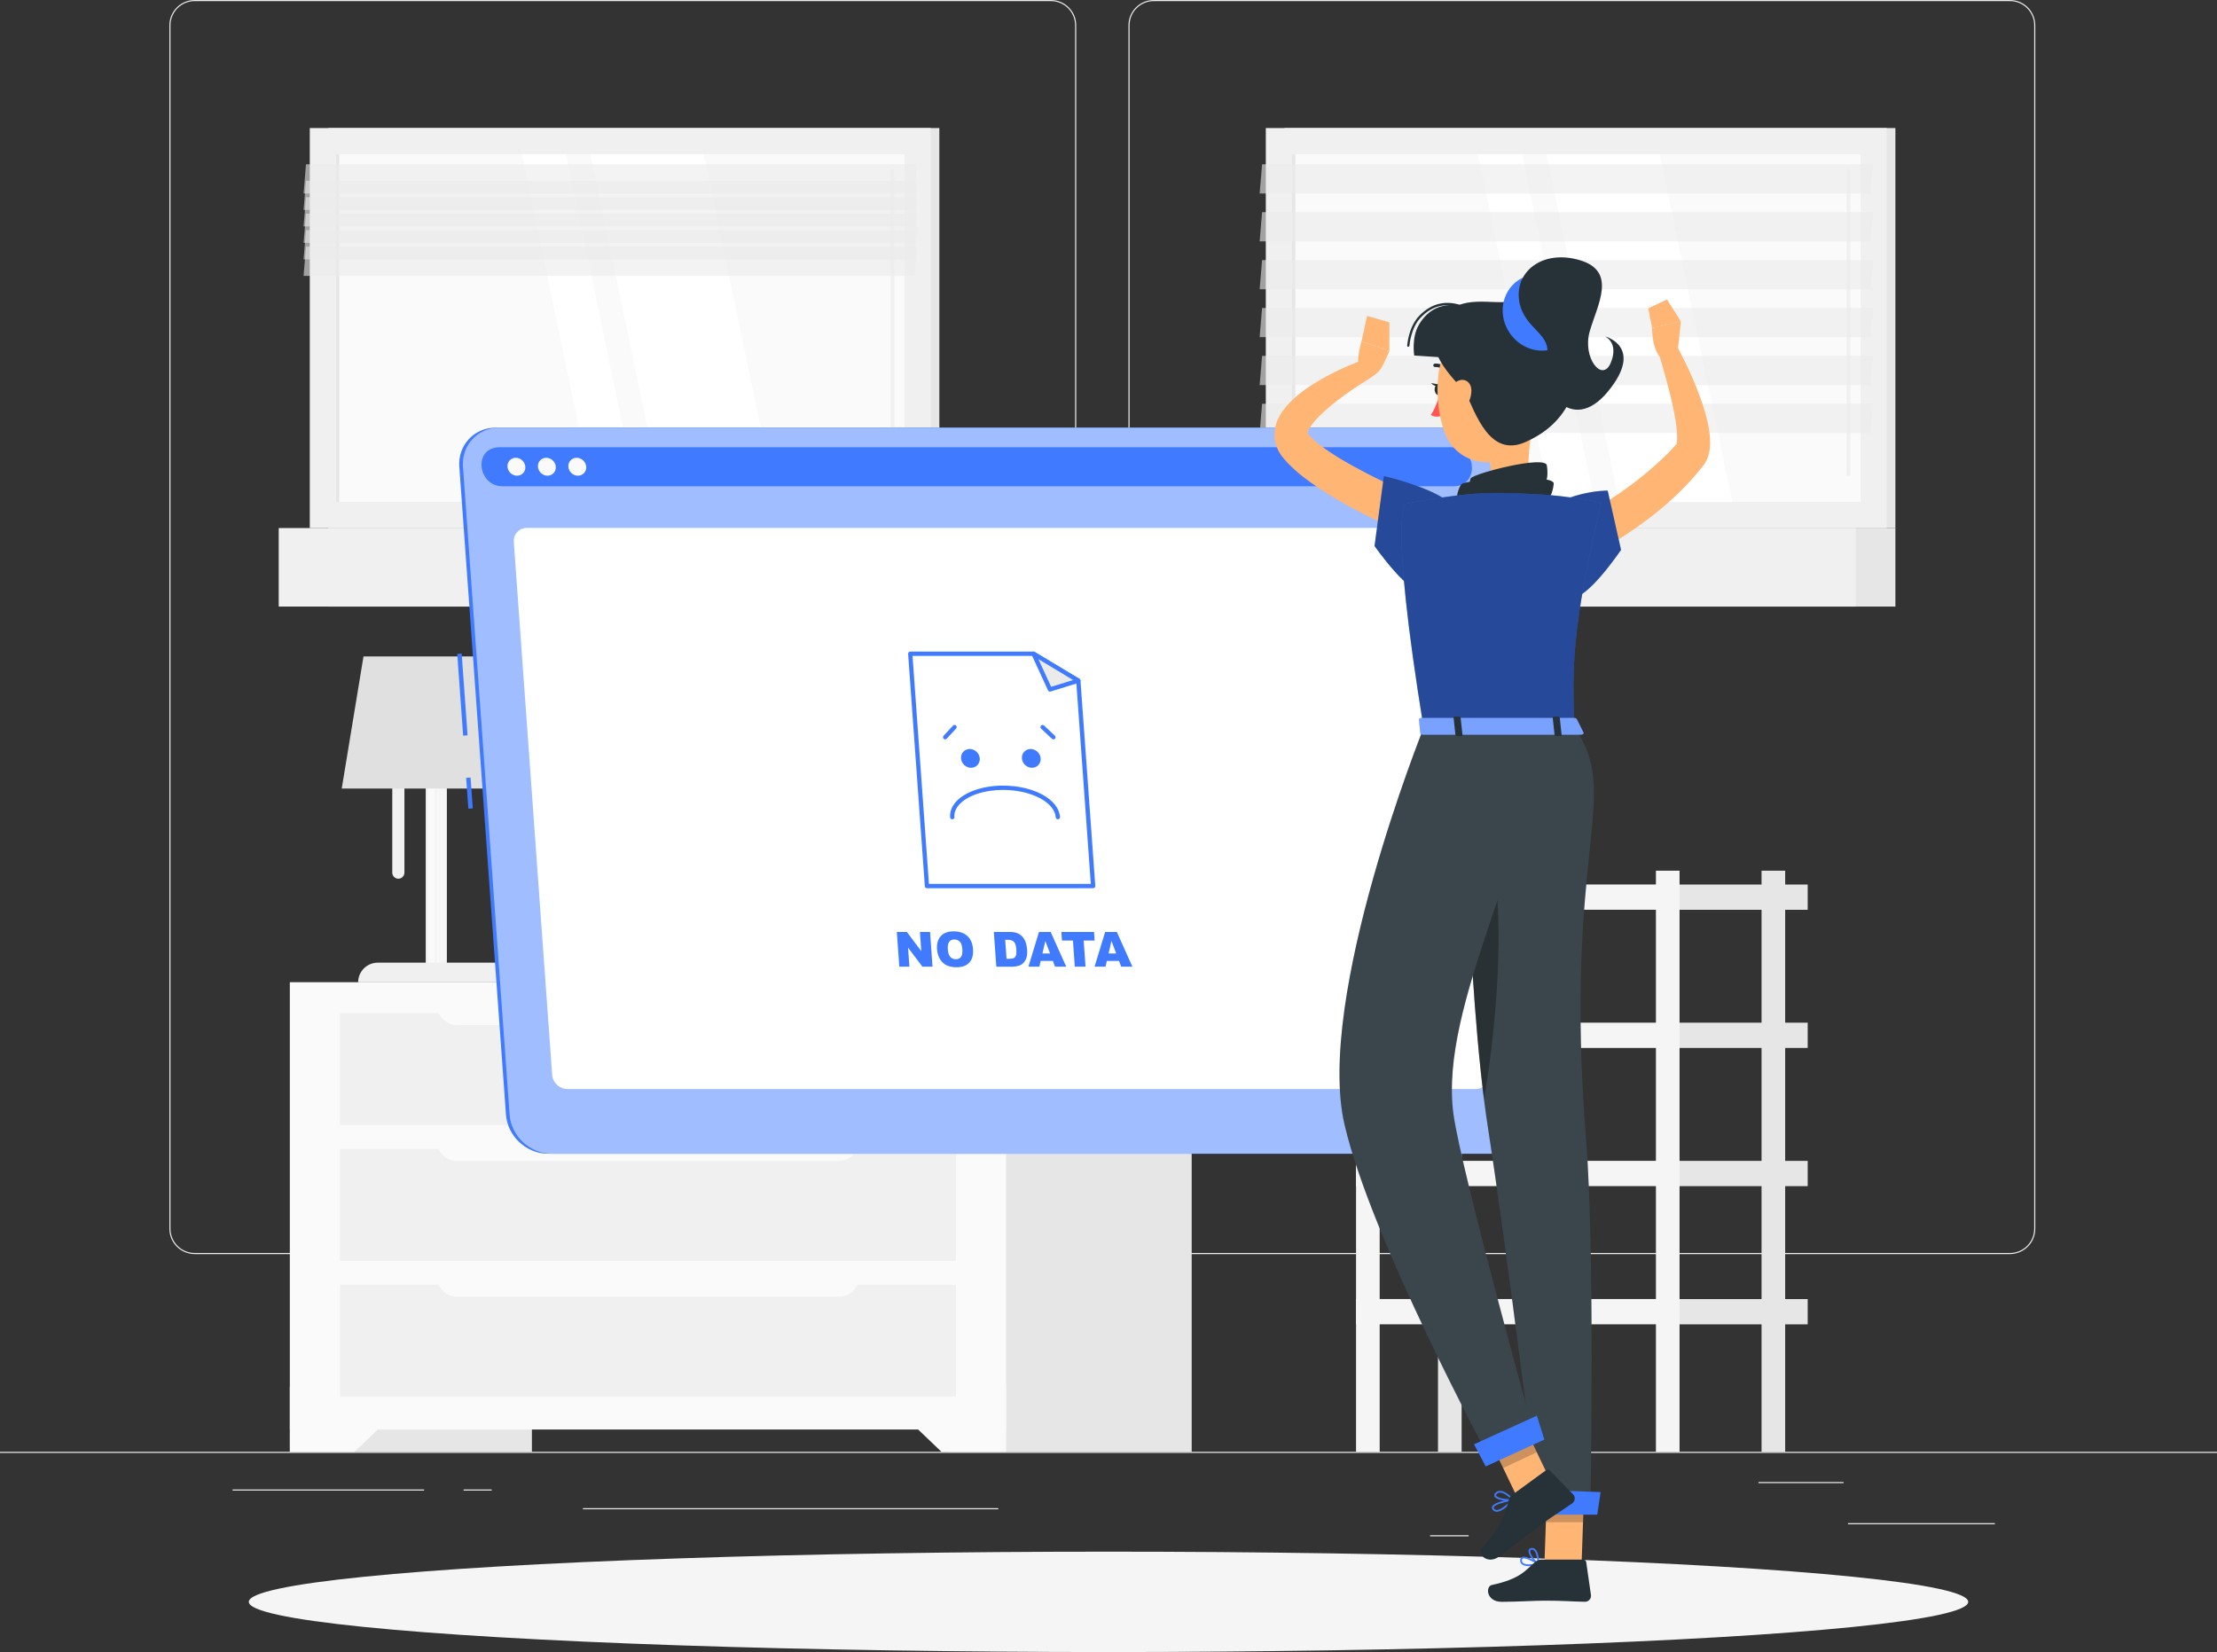 <?xml version="1.0" encoding="UTF-8"?>
<svg xmlns="http://www.w3.org/2000/svg" viewBox="0 0 500 372.61">
  <rect x="0" y="0" width="500" height="372.61" fill="#333333" stroke="none"/>
  <defs>
    <style>
      .cls-1 {
        fill: #fafafa;
      }

      .cls-2 {
        fill: #263238;
      }

      .cls-3 {
        fill: #f0f0f0;
      }

      .cls-4, .cls-5 {
        opacity: .3;
      }

      .cls-6, .cls-7, .cls-5, .cls-8 {
        fill: #fff;
      }

      .cls-7 {
        opacity: .5;
      }

      .cls-9 {
        opacity: .4;
      }

      .cls-10 {
        fill: #e0e0e0;
      }

      .cls-11 {
        opacity: .6;
      }

      .cls-11, .cls-12 {
        fill: #ebebeb;
      }

      .cls-13 {
        opacity: .2;
      }

      .cls-8 {
        opacity: .1;
      }

      .cls-14 {
        fill: #ffb573;
      }

      .cls-15 {
        fill: #f5f5f5;
      }

      .cls-16 {
        fill: #e6e6e6;
      }

      .cls-17 {
        fill: #ff5652;
      }

      .cls-18 {
        fill: #407bff;
      }
    </style>
  </defs>
  <g id="Background_Complete" data-name="Background Complete">
    <g>
      <rect class="cls-12" y="327.45" width="500" height=".25"/>
      <rect class="cls-12" x="416.78" y="343.54" width="33.12" height=".25"/>
      <rect class="cls-12" x="322.53" y="346.26" width="8.69" height=".25"/>
      <rect class="cls-12" x="396.59" y="334.26" width="19.19" height=".25"/>
      <rect class="cls-12" x="52.46" y="335.94" width="43.19" height=".25"/>
      <rect class="cls-12" x="104.56" y="335.94" width="6.33" height=".25"/>
      <rect class="cls-12" x="131.47" y="340.16" width="93.68" height=".25"/>
      <path class="cls-12" d="M237.01,282.85H43.91c-3.15,0-5.71-2.56-5.71-5.71V5.71c0-3.15,2.56-5.71,5.71-5.71h193.1c3.15,0,5.71,2.56,5.71,5.71v271.43c0,3.15-2.56,5.71-5.71,5.71ZM43.91.25c-3.01,0-5.46,2.45-5.46,5.46v271.43c0,3.01,2.45,5.46,5.46,5.46h193.1c3.01,0,5.46-2.45,5.46-5.46V5.71c0-3.01-2.45-5.46-5.46-5.46H43.91Z"/>
      <path class="cls-12" d="M453.31,282.85h-193.1c-3.15,0-5.71-2.56-5.71-5.71V5.71c0-3.15,2.56-5.71,5.71-5.71h193.1c3.15,0,5.71,2.56,5.71,5.71v271.43c0,3.15-2.56,5.71-5.71,5.71ZM260.21.25c-3.01,0-5.46,2.45-5.46,5.46v271.43c0,3.01,2.45,5.46,5.46,5.46h193.1c3.01,0,5.46-2.45,5.46-5.46V5.71c0-3.01-2.45-5.46-5.46-5.46h-193.1Z"/>
    </g>
    <g>
      <rect class="cls-16" x="289.69" y="28.88" width="137.78" height="90.23" transform="translate(717.16 147.99) rotate(180)"/>
      <rect class="cls-3" x="285.49" y="28.88" width="140.02" height="90.23" transform="translate(710.99 147.99) rotate(180)"/>
      <rect class="cls-16" x="289.69" y="119.11" width="137.78" height="17.71" transform="translate(717.16 255.92) rotate(180)"/>
      <rect class="cls-3" x="278.48" y="119.11" width="140.02" height="17.71" transform="translate(696.99 255.92) rotate(180)"/>
      <rect class="cls-1" x="316.27" y="9.87" width="78.46" height="128.25" transform="translate(429.49 -281.5) rotate(90)"/>
      <polygon class="cls-6" points="390.7 113.22 374.32 34.77 348.76 34.77 365.14 113.22 390.7 113.22"/>
      <path class="cls-3" d="M416.9,107.36c.23,0,.42-.19.42-.42V38.59c0-.23-.19-.42-.42-.42s-.42.19-.42.42v68.35c0,.23.19.42.42.42Z"/>
      <polygon class="cls-6" points="359.65 113.22 343.27 34.77 333.3 34.77 349.69 113.22 359.65 113.22"/>
      <rect class="cls-16" x="252.52" y="73.62" width="78.46" height=".75" transform="translate(365.74 -217.75) rotate(90)"/>
      <polygon class="cls-11" points="284.09 43.64 421.88 43.64 422.42 37.05 284.64 37.05 284.09 43.64"/>
      <polygon class="cls-11" points="284.09 54.44 421.88 54.44 422.42 47.85 284.64 47.85 284.09 54.44"/>
      <polygon class="cls-11" points="284.09 65.24 421.88 65.24 422.42 58.66 284.64 58.66 284.09 65.24"/>
      <polygon class="cls-11" points="284.09 76.04 421.88 76.04 422.42 69.46 284.64 69.46 284.09 76.04"/>
      <polygon class="cls-11" points="284.09 86.85 421.88 86.85 422.42 80.26 284.64 80.26 284.09 86.85"/>
      <polygon class="cls-11" points="284.09 97.65 421.88 97.65 422.42 91.06 284.64 91.06 284.09 97.65"/>
    </g>
    <g>
      <g>
        <rect class="cls-16" x="378.8" y="261.83" width="28.89" height="5.7"/>
        <rect class="cls-16" x="324.31" y="196.38" width="5.33" height="131.07" transform="translate(653.95 523.83) rotate(180)"/>
        <rect class="cls-15" x="305.84" y="261.83" width="72.96" height="5.7" transform="translate(684.63 529.35) rotate(180)"/>
        <rect class="cls-16" x="378.8" y="293" width="28.89" height="5.7"/>
        <rect class="cls-15" x="305.84" y="293" width="72.96" height="5.7" transform="translate(684.63 591.69) rotate(180)"/>
        <rect class="cls-16" x="378.8" y="199.5" width="28.89" height="5.7"/>
        <rect class="cls-15" x="305.84" y="199.5" width="72.96" height="5.7" transform="translate(684.63 404.69) rotate(180)"/>
        <rect class="cls-16" x="378.8" y="230.66" width="28.89" height="5.7"/>
        <rect class="cls-15" x="305.84" y="230.66" width="72.96" height="5.7" transform="translate(684.63 467.02) rotate(180)"/>
      </g>
      <rect class="cls-16" x="397.27" y="196.38" width="5.33" height="131.07" transform="translate(799.88 523.83) rotate(180)"/>
      <rect class="cls-15" x="373.47" y="196.38" width="5.33" height="131.07" transform="translate(752.26 523.83) rotate(180)"/>
      <rect class="cls-15" x="305.84" y="196.38" width="5.33" height="131.07" transform="translate(617 523.83) rotate(180)"/>
    </g>
    <g>
      <rect class="cls-16" x="65.37" y="221.55" width="54.58" height="105.89" transform="translate(185.33 549) rotate(180)"/>
      <polygon class="cls-1" points="79.95 327.45 65.37 327.45 65.37 312.83 95.23 312.83 79.95 327.45"/>
      <rect class="cls-16" x="214.18" y="221.55" width="54.58" height="105.89" transform="translate(482.94 549) rotate(180)"/>
      <rect class="cls-1" x="65.37" y="221.55" width="161.53" height="100.86" transform="translate(292.28 543.97) rotate(180)"/>
      <polygon class="cls-1" points="212.33 327.45 226.9 327.45 226.9 312.83 197.05 312.83 212.33 327.45"/>
      <rect class="cls-3" x="76.68" y="259.14" width="138.92" height="25.24" transform="translate(292.28 543.52) rotate(180)"/>
      <rect class="cls-3" x="76.68" y="289.77" width="138.92" height="25.24" transform="translate(292.28 604.79) rotate(180)"/>
      <path class="cls-1" d="M103.08,256.95h86.11c2.53,0,4.58,2.05,4.58,4.58v.31h-95.26v-.31c0-2.53,2.05-4.58,4.58-4.58Z" transform="translate(292.28 518.79) rotate(180)"/>
      <rect class="cls-3" x="76.68" y="228.5" width="138.92" height="25.24" transform="translate(292.28 482.25) rotate(180)"/>
      <path class="cls-1" d="M103.08,226.32h86.11c2.53,0,4.58,2.05,4.58,4.58v.31h-95.26v-.31c0-2.53,2.05-4.58,4.58-4.58Z" transform="translate(292.28 457.52) rotate(180)"/>
      <path class="cls-1" d="M103.08,287.59h86.11c2.53,0,4.58,2.05,4.58,4.58v.31h-95.26v-.31c0-2.53,2.05-4.58,4.58-4.58Z" transform="translate(292.28 580.06) rotate(180)"/>
    </g>
    <g>
      <rect class="cls-16" x="74.07" y="28.88" width="137.78" height="90.23" transform="translate(285.92 147.99) rotate(180)"/>
      <rect class="cls-3" x="69.86" y="28.88" width="140.02" height="90.23" transform="translate(279.75 147.99) rotate(180)"/>
      <rect class="cls-16" x="74.07" y="119.11" width="137.78" height="17.71" transform="translate(285.92 255.92) rotate(180)"/>
      <rect class="cls-3" x="62.86" y="119.11" width="140.02" height="17.71" transform="translate(265.74 255.92) rotate(180)"/>
      <rect class="cls-1" x="100.65" y="9.87" width="78.46" height="128.25" transform="translate(213.87 -65.88) rotate(90)"/>
      <polygon class="cls-6" points="175.08 113.22 158.7 34.77 133.14 34.77 149.52 113.22 175.08 113.22"/>
      <path class="cls-3" d="M201.27,107.36c.23,0,.42-.19.42-.42V38.59c0-.23-.19-.42-.42-.42s-.42.19-.42.42v68.35c0,.23.19.42.42.42Z"/>
      <polygon class="cls-6" points="144.03 113.22 127.65 34.77 117.68 34.77 134.06 113.22 144.03 113.22"/>
      <rect class="cls-16" x="36.9" y="73.62" width="78.46" height=".75" transform="translate(150.12 -2.13) rotate(90)"/>
      <polygon class="cls-11" points="68.47 43.64 206.25 43.64 206.79 37.05 69.01 37.05 68.47 43.64"/>
      <polygon class="cls-11" points="68.47 47.35 206.25 47.35 206.79 40.77 69.01 40.77 68.47 47.35"/>
      <polygon class="cls-11" points="68.47 51.07 206.25 51.07 206.79 44.48 69.01 44.48 68.47 51.07"/>
      <polygon class="cls-11" points="68.47 54.78 206.25 54.78 206.79 48.2 69.01 48.2 68.47 54.78"/>
      <polygon class="cls-11" points="68.47 58.5 206.25 58.5 206.79 51.91 69.01 51.91 68.47 58.5"/>
      <polygon class="cls-11" points="68.47 62.22 206.25 62.22 206.79 55.63 69.01 55.63 68.47 62.22"/>
    </g>
    <g>
      <rect class="cls-15" x="96.01" y="165.23" width="4.76" height="53.09" transform="translate(196.79 383.54) rotate(180)"/>
      <rect class="cls-1" x="96.63" y="165.19" width="1.35" height="53.09" transform="translate(194.6 383.47) rotate(180)"/>
      <rect class="cls-1" x="98.54" y="165.19" width=".53" height="53.09" transform="translate(197.6 383.47) rotate(180)"/>
      <path class="cls-3" d="M80.76,217.11h35.26c0,2.45-1.99,4.44-4.44,4.44h-26.38c-2.45,0-4.44-1.99-4.44-4.44h0Z" transform="translate(196.79 438.67) rotate(180)"/>
      <path class="cls-3" d="M89.84,198.19h0c.75,0,1.37-.62,1.37-1.37v-34.81c0-.75-.62-1.37-1.37-1.37h0c-.75,0-1.37.62-1.37,1.37v34.81c0,.75.62,1.37,1.37,1.37Z"/>
      <polygon class="cls-10" points="77.07 177.85 119.72 177.85 114.81 148.05 81.98 148.05 77.07 177.85"/>
    </g>
  </g>
  <g id="Shadow">
    <ellipse id="_Path_" data-name="&amp;lt;Path&amp;gt;" class="cls-15" cx="250" cy="361.29" rx="193.89" ry="11.32"/>
  </g>
  <g id="Window_No_Data" data-name="Window No Data">
    <g>
      <g>
        <rect class="cls-18" x="103.78" y="147.42" width="1" height="18.49" transform="translate(-10.98 7.9) rotate(-4.12)"/>
        <rect class="cls-18" x="105.38" y="175.4" width="1" height="6.96" transform="translate(-12.58 8.07) rotate(-4.12)"/>
        <path class="cls-18" d="M337.71,260.21H123.55c-4.84,0-9.09-3.96-9.44-8.81l-10.52-146.13c-.35-4.84,3.33-8.81,8.17-8.81h214.16c4.84,0,9.09,3.96,9.44,8.81l10.52,146.13c.35,4.84-3.33,8.81-8.17,8.81Z"/>
        <g>
          <g>
            <path class="cls-18" d="M338.53,260.21H124.37c-4.84,0-9.09-3.96-9.44-8.81l-10.52-146.13c-.35-4.84,3.33-8.81,8.17-8.81h214.16c4.84,0,9.09,3.96,9.44,8.81l10.52,146.13c.35,4.84-3.33,8.81-8.17,8.81Z"/>
            <path class="cls-7" d="M338.53,260.21H124.37c-4.84,0-9.09-3.96-9.44-8.81l-10.52-146.13c-.35-4.84,3.33-8.81,8.17-8.81h214.16c4.84,0,9.09,3.96,9.44,8.81l10.52,146.13c.35,4.84-3.33,8.81-8.17,8.81Z"/>
          </g>
          <path class="cls-18" d="M327.06,100.87H112.9c-.24,0-.48,0-.72.03-5.47.45-4.36,8.78,1.17,8.78h214.52c5.53,0,5.44-8.33-.1-8.78-.24-.02-.48-.03-.72-.03Z"/>
          <path class="cls-1" d="M118.48,105.27c.08,1.12-.76,2.02-1.87,2.02s-2.08-.9-2.16-2.02c-.08-1.11.76-2.02,1.87-2.02s2.08.9,2.16,2.02Z"/>
          <path class="cls-1" d="M125.35,105.27c.08,1.12-.76,2.02-1.87,2.02s-2.08-.9-2.16-2.02c-.08-1.11.76-2.02,1.87-2.02s2.08.9,2.16,2.02Z"/>
          <path class="cls-1" d="M132.21,105.27c.08,1.12-.76,2.02-1.87,2.02s-2.08-.9-2.16-2.02c-.08-1.11.76-2.02,1.87-2.02s2.08.9,2.16,2.02Z"/>
        </g>
        <path class="cls-6" d="M332.85,245.62H127.95c-1.76,0-3.3-1.43-3.42-3.19l-8.65-120.17c-.13-1.76,1.2-3.19,2.96-3.19h204.9c1.76,0,3.3,1.43,3.42,3.19l8.65,120.17c.13,1.76-1.2,3.19-2.96,3.19Z"/>
      </g>
      <g>
        <g>
          <g>
            <g>
              <polygon class="cls-6" points="246.53 199.85 243.19 153.53 233.09 147.44 205.28 147.44 209.06 199.85 246.53 199.85"/>
              <path class="cls-18" d="M246.53,200.33h-37.47c-.25,0-.47-.2-.48-.45l-3.77-52.4c0-.13.04-.27.13-.37.09-.1.22-.15.35-.15h27.8c.09,0,.17.02.25.07l10.11,6.08c.14.08.22.22.23.38l3.34,46.32c0,.13-.04.27-.13.37-.09.1-.22.15-.35.15ZM209.51,199.36h36.5l-3.28-45.55-9.78-5.88h-27.15l3.7,51.43Z"/>
            </g>
            <g>
              <polygon class="cls-12" points="243.19 153.53 233.09 147.44 236.8 155.5 243.19 153.53"/>
              <path class="cls-18" d="M236.8,155.99c-.18,0-.36-.11-.44-.28l-3.71-8.06c-.09-.19-.04-.42.12-.56.16-.14.39-.16.57-.05l10.11,6.08c.16.1.25.28.23.47-.02.19-.16.35-.34.4l-6.4,1.98s-.1.02-.14.02ZM234.19,148.67l2.88,6.24,4.96-1.53-7.83-4.71Z"/>
            </g>
          </g>
          <g>
            <path class="cls-18" d="M220.97,171.05c.08,1.17-.8,2.12-1.96,2.12s-2.19-.95-2.27-2.12.8-2.12,1.96-2.12,2.19.95,2.27,2.12Z"/>
            <path class="cls-18" d="M234.7,171.05c.08,1.17-.8,2.12-1.96,2.12s-2.19-.95-2.27-2.12.8-2.12,1.96-2.12,2.19.95,2.27,2.12Z"/>
            <path class="cls-18" d="M238.58,184.78c-.25,0-.46-.19-.48-.45-.25-3.4-5.58-6.17-11.9-6.17-4.18,0-7.94,1.24-9.81,3.25-.83.89-1.21,1.85-1.14,2.86.02.27-.18.5-.45.52-.27.02-.5-.18-.52-.45-.09-1.27.39-2.51,1.4-3.59,2.04-2.19,6.07-3.56,10.52-3.56,6.93,0,12.58,3.11,12.87,7.07.02.27-.18.5-.45.52-.01,0-.02,0-.04,0Z"/>
          </g>
          <path class="cls-18" d="M213.17,166.76c-.12,0-.24-.04-.33-.13-.2-.18-.21-.49-.03-.68l2.12-2.29c.18-.2.49-.21.68-.03.2.18.21.49.03.68l-2.12,2.29c-.1.1-.23.16-.36.16Z"/>
          <path class="cls-18" d="M237.58,166.76c-.12,0-.24-.04-.33-.13l-2.45-2.29c-.2-.18-.21-.49-.02-.68.18-.2.49-.21.68-.02l2.45,2.29c.2.18.21.49.02.68-.1.1-.22.15-.35.15Z"/>
        </g>
        <g>
          <path class="cls-18" d="M202.26,210.2h2.26l3.26,4.33-.31-4.33h2.28l.56,7.83h-2.28l-3.24-4.3.31,4.3h-2.28l-.56-7.83Z"/>
          <path class="cls-18" d="M211.33,214.12c-.09-1.28.19-2.27.85-2.99s1.63-1.07,2.9-1.07,2.33.35,3.09,1.05,1.18,1.68,1.27,2.94c.07.92-.03,1.67-.3,2.25-.27.59-.68,1.04-1.24,1.37-.56.33-1.27.49-2.14.49s-1.62-.14-2.22-.42c-.6-.28-1.1-.73-1.5-1.34s-.64-1.37-.7-2.29ZM213.76,214.13c.06.79.24,1.36.56,1.7.32.35.73.52,1.24.52s.91-.17,1.17-.51c.26-.34.36-.95.3-1.82-.05-.74-.24-1.28-.56-1.62s-.74-.51-1.25-.51-.87.17-1.14.52c-.27.35-.38.92-.32,1.72Z"/>
          <path class="cls-18" d="M224.15,210.2h3.6c.71,0,1.29.1,1.74.29.45.19.83.47,1.14.83.31.36.55.78.71,1.26s.26.98.3,1.52c.06.84.01,1.49-.15,1.95-.16.46-.39.85-.71,1.16-.32.31-.66.52-1.05.62-.52.14-1,.21-1.43.21h-3.6l-.56-7.83ZM226.7,211.97l.31,4.28h.59c.51,0,.86-.06,1.07-.17.21-.11.36-.31.46-.59.1-.28.13-.73.08-1.36-.06-.83-.24-1.4-.53-1.7-.29-.31-.75-.46-1.38-.46h-.6Z"/>
          <path class="cls-18" d="M237.45,216.74h-2.75l-.29,1.29h-2.47l2.38-7.83h2.64l3.51,7.83h-2.53l-.48-1.29ZM236.82,215.05l-1.07-2.82-.65,2.82h1.72Z"/>
          <path class="cls-18" d="M239.37,210.2h7.36l.14,1.93h-2.47l.42,5.9h-2.42l-.42-5.9h-2.47l-.14-1.93Z"/>
          <path class="cls-18" d="M252.37,216.74h-2.75l-.29,1.29h-2.47l2.38-7.83h2.64l3.51,7.83h-2.53l-.48-1.29ZM251.74,215.05l-1.07-2.82-.65,2.82h1.72Z"/>
        </g>
      </g>
    </g>
  </g>
  <g id="Character">
    <g>
      <path class="cls-14" d="M353.69,118.13c.89-.45,1.96-1.03,2.94-1.57,1-.55,2-1.13,2.98-1.72,1.96-1.21,3.93-2.4,5.81-3.72,3.78-2.61,7.33-5.5,10.51-8.65.42-.38.77-.81,1.16-1.21l.57-.61.29-.31.14-.15s.03-.03.01,0l-.03.05c-.14.27-.02.19.03-.07.07-.25.12-.65.14-1.09.06-1.82-.29-4.11-.73-6.32-.89-4.49-2.24-9.1-3.57-13.62l3.89-1.7c2.43,4.35,4.46,8.78,6.11,13.6.79,2.44,1.51,4.89,1.72,7.89.04.77.06,1.57-.08,2.51-.15.92-.38,2.03-1.22,3.28l-.17.23-.13.17-.15.19-.31.37-.62.75c-.42.49-.81,1.02-1.26,1.48-3.45,3.83-7.28,7.21-11.38,10.15-2.04,1.49-4.12,2.9-6.28,4.19-1.08.65-2.17,1.28-3.28,1.89-1.12.62-2.19,1.17-3.47,1.77l-3.63-7.76Z"/>
      <path class="cls-18" d="M344.79,353.23c.77,0,1.62-.16,2.21-.3.08-.02.14-.08.15-.16.01-.08-.02-.16-.09-.2-.29-.19-2.83-1.83-3.81-1.39-.15.07-.35.22-.39.56-.06.44.05.8.33,1.05.36.33.95.44,1.6.44ZM346.44,352.64c-1.46.29-2.55.24-2.98-.15-.18-.16-.25-.4-.2-.71.02-.17.1-.22.17-.25.51-.23,1.98.48,3.02,1.1Z"/>
      <path class="cls-18" d="M346.96,352.93s.07,0,.1-.03c.06-.04.1-.1.1-.17,0-.1-.01-2.51-.92-3.32-.24-.21-.52-.3-.84-.27-.5.06-.63.37-.67.55-.19.94,1.33,2.75,2.13,3.2.03.02.06.03.1.03ZM345.53,349.54c.16,0,.31.06.44.17.54.48.73,1.84.78,2.64-.8-.64-1.75-1.99-1.63-2.57.02-.09.07-.21.33-.24.03,0,.06,0,.09,0Z"/>
      <path class="cls-14" d="M346.22,93.11c-.97,4.97-3.03,15.04.45,18.35,0,0-1.36,5.04-10.59,5.04-10.16,0-4.85-5.04-4.85-5.04,5.54-1.32,5.4-5.44,4.43-9.3l10.56-9.06Z"/>
      <path class="cls-2" d="M329.28,113.47c-1.59.22-.24-3.91.41-4.34,1.5-.99,20.85-2.39,20.73-.04-.08,1.01-.55,2.98-1.4,3.65-.85.67-5.82-1.35-19.73.73Z"/>
      <path class="cls-2" d="M332.44,112.08c-1.27.43-1.15-3.73-.71-4.23,1-1.16,16.66-5.18,17.13-2.91.18.98.27,2.95-.27,3.71-.54.76-5.14-.5-16.14,3.43Z"/>
      <path class="cls-2" d="M326.61,84.16c-.12,0-.25-.04-.33-.14-1.12-1.37-2.58-1.23-2.59-1.23-.22.02-.41-.13-.44-.35-.02-.22.13-.41.35-.44.08,0,1.9-.18,3.29,1.51.14.17.11.42-.06.56-.07.06-.15.08-.23.09Z"/>
      <path class="cls-17" d="M324.67,89.05s-.86,3.01-1.97,4.53c.97.74,2.44.21,2.44.21l-.47-4.74Z"/>
      <path class="cls-2" d="M325.16,87.83c.07.67-.24,1.25-.68,1.3-.44.04-.85-.47-.92-1.14-.07-.67.24-1.25.68-1.3s.85.47.92,1.14Z"/>
      <path class="cls-2" d="M324.44,86.71l-1.66-.31s.95,1.18,1.66.31Z"/>
      <polygon class="cls-14" points="356.7 352.73 348.32 352.73 348.98 333.34 357.36 333.34 356.7 352.73"/>
      <path class="cls-2" d="M347.66,351.76h9.41c.34,0,.62.24.67.57l1.07,7.45c.11.77-.55,1.5-1.34,1.49-3.28-.06-4.86-.25-9-.25-2.55,0-6.27.26-9.78.26s-3.7-3.48-2.24-3.79c6.56-1.41,7.6-3.36,9.81-5.22.4-.33.9-.52,1.4-.52Z"/>
      <g class="cls-13">
        <polygon points="357.36 333.34 348.98 333.34 348.64 343.34 357.02 343.34 357.36 333.34"/>
      </g>
      <path class="cls-14" d="M323.37,123.09c-5.18-2.03-10.13-4.24-15.05-6.75-4.92-2.52-9.75-5.19-14.4-8.77-1.16-.91-2.3-1.91-3.42-3.07-.28-.3-.56-.58-.83-.92-.29-.36-.51-.57-.88-1.13-.68-.97-1.2-2.28-1.34-3.61-.13-1.33.11-2.61.49-3.62.38-1.03.88-1.88,1.41-2.61,1.05-1.46,2.22-2.55,3.39-3.52,2.34-1.94,4.82-3.35,7.3-4.67,1.24-.66,2.5-1.25,3.78-1.8,1.29-.56,2.54-1.07,3.91-1.54l1.78,3.85c-4.36,2.75-8.88,5.77-12.2,9.16-.81.84-1.51,1.72-1.96,2.49-.48.79-.47,1.38-.39,1.33.04,0,.02-.02.14.1l.4.43c.15.18.36.36.55.55.79.73,1.71,1.47,2.7,2.17,1.98,1.41,4.17,2.73,6.43,3.97,2.25,1.25,4.57,2.45,6.94,3.59,4.71,2.26,9.6,4.43,14.39,6.41l-3.13,7.97Z"/>
      <path class="cls-14" d="M311.97,82.2l1.39-3-6.3-2.19s-1.96,5.9.38,8.63h0c1.99-.32,3.69-1.61,4.53-3.44Z"/>
      <polygon class="cls-14" points="313.35 72.7 308.32 71.25 307.06 77.01 313.35 79.2 313.35 72.7"/>
      <path class="cls-14" d="M378.35,79.49l.73-7.02-6.49,1.52s-.1,6.58,3.34,7.63l2.42-2.13Z"/>
      <polygon class="cls-14" points="375.96 67.55 371.73 69.53 372.6 73.99 379.08 72.47 375.96 67.55"/>
      <path class="cls-14" d="M347.54,83.3c.31,8.31.61,11.82-3.14,16.47-5.65,6.99-15.92,5.55-18.7-2.5-2.5-7.24-2.58-19.61,5.18-23.69,7.65-4.02,16.36,1.42,16.66,9.73Z"/>
      <g>
        <path class="cls-2" d="M343.92,99.75c8.16-3.52,13.52-10.95,11.25-22.57-2.17-11.12-9.67-12.21-12.77-9.91-3.1,2.31-10.83-1.13-15.46,2.77-8.03,6.76-.44,14.05,3.52,18.37,2.36,4.86,5.46,14.8,13.46,11.34Z"/>
        <path class="cls-18" d="M340.53,75.18c2.75,3.98,8.03,5.11,11.79,2.51,3.76-2.6,4.58-7.93,1.82-11.92-2.75-3.98-8.03-5.11-11.79-2.51-3.76,2.6-4.58,7.93-1.82,11.92Z"/>
        <path class="cls-2" d="M342.65,68.05c-1.18-6.7,5.16-11.86,13.64-9.37,8.47,2.5,3.99,10.01,2.25,16.01-1.74,6,2.82,11.71,4.73,7.15,1.91-4.57-1.3-5.98-1.3-5.98,0,0,9,2.33.64,12.48-8.36,10.14-15.93-1.06-13.88-7.67,1.65-5.34-4.97-6.29-6.08-12.62Z"/>
        <path class="cls-2" d="M334.18,70.58c-3.87-2.02-10.42-3.65-14.15,2.62-1.76,2.97-1.08,6.99-1.08,6.99l11.39.76,3.84-10.37Z"/>
        <path class="cls-2" d="M317.61,78.22s-.01,0-.02,0c-.14,0-.24-.13-.23-.26.01-.17.29-4.19,2.71-6.72,5.87-6.1,12.75-1.04,14.72.66.1.09.12.25.03.35-.09.1-.25.12-.35.03-1.88-1.62-8.47-6.47-14.03-.69-2.3,2.39-2.57,6.36-2.58,6.4,0,.13-.12.23-.25.23Z"/>
      </g>
      <path class="cls-14" d="M331.85,88.08c-.01,1.62-.74,3.2-1.66,4.28-1.38,1.62-2.97.82-3.33-.97-.33-1.61,0-4.4,1.74-5.37,1.72-.96,3.25.22,3.24,2.07Z"/>
      <g>
        <path class="cls-2" d="M330.05,164.17s.53,58.14,5.58,90.54c4.07,26.17,11.61,86.69,11.61,86.69h11.42s1.12-58.42-.95-84.31c-5.23-65.5,8.27-77.74-2.63-92.93h-25.04Z"/>
        <path class="cls-8" d="M330.05,164.17s.53,58.14,5.58,90.54c4.07,26.17,11.61,86.69,11.61,86.69h11.42s1.12-58.42-.95-84.31c-5.23-65.5,8.27-77.74-2.63-92.93h-25.04Z"/>
      </g>
      <path class="cls-4" d="M336.06,190.55c4.01,17.55.81,45.19-1.38,57.36-2.32-18.48-3.49-42.43-4.07-59.98,2.07-3.36,4.03-3.58,5.45,2.62Z"/>
      <polygon class="cls-18" points="345.68 341.63 360.23 341.63 360.99 336.53 345.6 336 345.68 341.63"/>
      <g>
        <path class="cls-18" d="M349.83,115.09c1.37-2.72,8.72-4.43,12.75-4.43l3.01,13.36s-8.01,11.89-11.34,10.63c-3.94-1.49-7.34-13.74-4.41-19.57Z"/>
        <path class="cls-9" d="M349.83,115.09c1.37-2.72,8.72-4.43,12.75-4.43l3.01,13.36s-8.01,11.89-11.34,10.63c-3.94-1.49-7.34-13.74-4.41-19.57Z"/>
      </g>
      <path class="cls-18" d="M341.35,338.36c.04-.06.04-.13,0-.2-.04-.07-.12-.12-.2-.1-.42.06-4.12.65-4.62,1.71-.1.2-.08.42.04.62.2.34.49.53.86.57,1.21.13,2.96-1.56,3.9-2.57,0,0,.02-.02.02-.03ZM336.91,339.9c.34-.56,2.26-1.08,3.72-1.35-1.32,1.34-2.48,2.09-3.16,2.02-.24-.02-.42-.15-.56-.38-.05-.09-.06-.17-.02-.25,0-.01.01-.03.02-.04Z"/>
      <path class="cls-18" d="M341.35,338.36s.01-.03.02-.04c.02-.07,0-.14-.04-.19-.06-.07-1.55-1.78-2.91-1.87-.42-.03-.79.1-1.09.37-.41.37-.38.69-.27.89.43.86,3.09,1.16,4.17.93.05-.01.1-.04.13-.09ZM337.44,337.1c.03-.05.08-.11.16-.18.23-.2.49-.29.8-.27.9.06,1.92.99,2.38,1.46-1.19.1-3.11-.26-3.37-.78-.02-.03-.05-.11.03-.24Z"/>
      <polygon class="cls-14" points="350.08 334.81 342.42 338.22 339.01 331.11 334.55 321.81 334.02 320.72 341.68 317.32 342.27 318.53 346.59 327.54 350.08 334.81"/>
      <polygon class="cls-13" points="346.59 327.54 339.01 331.11 334.55 321.81 342.27 318.53 346.59 327.54"/>
      <g>
        <path class="cls-2" d="M321.07,164.17s-24.47,60.83-17.84,89.48c6,25.89,32.5,74.92,32.5,74.92l10.25-5.15s-16.39-59.19-18.17-72.05c-3.46-25.02,18.78-60.33,18.78-87.21h-25.52Z"/>
        <path class="cls-8" d="M321.07,164.17s-24.47,60.83-17.84,89.48c6,25.89,32.5,74.92,32.5,74.92l10.25-5.15s-16.39-59.19-18.17-72.05c-3.46-25.02,18.78-60.33,18.78-87.21h-25.52Z"/>
      </g>
      <path class="cls-2" d="M341.06,337.15l7.61-5.54c.28-.2.64-.17.88.07l5.25,5.39c.54.56.44,1.54-.21,1.99-2.69,1.89-4.08,2.66-7.42,5.09-2.06,1.5-6.16,4.81-9,6.88-2.78,2.02-5.04-.63-4.04-1.75,4.48-5,5.42-8.1,6.11-10.9.13-.51.42-.95.83-1.24Z"/>
      <polygon class="cls-18" points="335.07 330.74 348.3 324.69 346.61 319.3 332.44 325.76 335.07 330.74"/>
      <g>
        <path class="cls-18" d="M327.56,114.41c-1.1-2.84-10.66-5.96-15.45-7.04l-2.11,15.77s7.83,11.26,11.27,10.32c4.06-1.1,8.64-12.96,6.29-19.05Z"/>
        <path class="cls-9" d="M327.56,114.41c-1.1-2.84-10.66-5.96-15.45-7.04l-2.11,15.77s7.83,11.26,11.27,10.32c4.06-1.1,8.64-12.96,6.29-19.05Z"/>
      </g>
      <g>
        <path class="cls-18" d="M317.07,113.61s-3.99,1.41,4,50.56h34.02c-.57-13.85-.59-22.38,6.03-50.8,0,0-7.13-1.55-14.45-1.9-5.72-.28-10.41-.46-15.45,0-6.63.61-14.16,2.15-14.16,2.15Z"/>
        <path class="cls-9" d="M317.07,113.61s-3.99,1.41,4,50.56h34.02c-.57-13.85-.59-22.38,6.03-50.8,0,0-7.13-1.55-14.45-1.9-5.72-.28-10.41-.46-15.45,0-6.63.61-14.16,2.15-14.16,2.15Z"/>
      </g>
      <g>
        <path class="cls-18" d="M355.6,162.17l1.53,3.05c.12.24-.16.48-.55.48h-35.68c-.31,0-.56-.15-.58-.34l-.31-3.05c-.02-.21.24-.39.58-.39h34.45c.25,0,.48.1.55.26Z"/>
        <path class="cls-5" d="M355.6,162.17l1.53,3.05c.12.24-.16.48-.55.48h-35.68c-.31,0-.56-.15-.58-.34l-.31-3.05c-.02-.21.24-.39.58-.39h34.45c.25,0,.48.1.55.26Z"/>
      </g>
      <path class="cls-2" d="M350.97,166.02h.92c.18,0,.32-.09.31-.21l-.43-3.96c-.01-.12-.17-.21-.36-.21h-.92c-.18,0-.32.09-.31.21l.43,3.96c.01.12.17.21.36.21Z"/>
      <path class="cls-2" d="M328.61,166.02h.92c.18,0,.32-.09.31-.21l-.43-3.96c-.01-.12-.17-.21-.36-.21h-.92c-.18,0-.32.09-.31.21l.43,3.96c.01.12.17.21.36.21Z"/>
    </g>
  </g>
</svg>